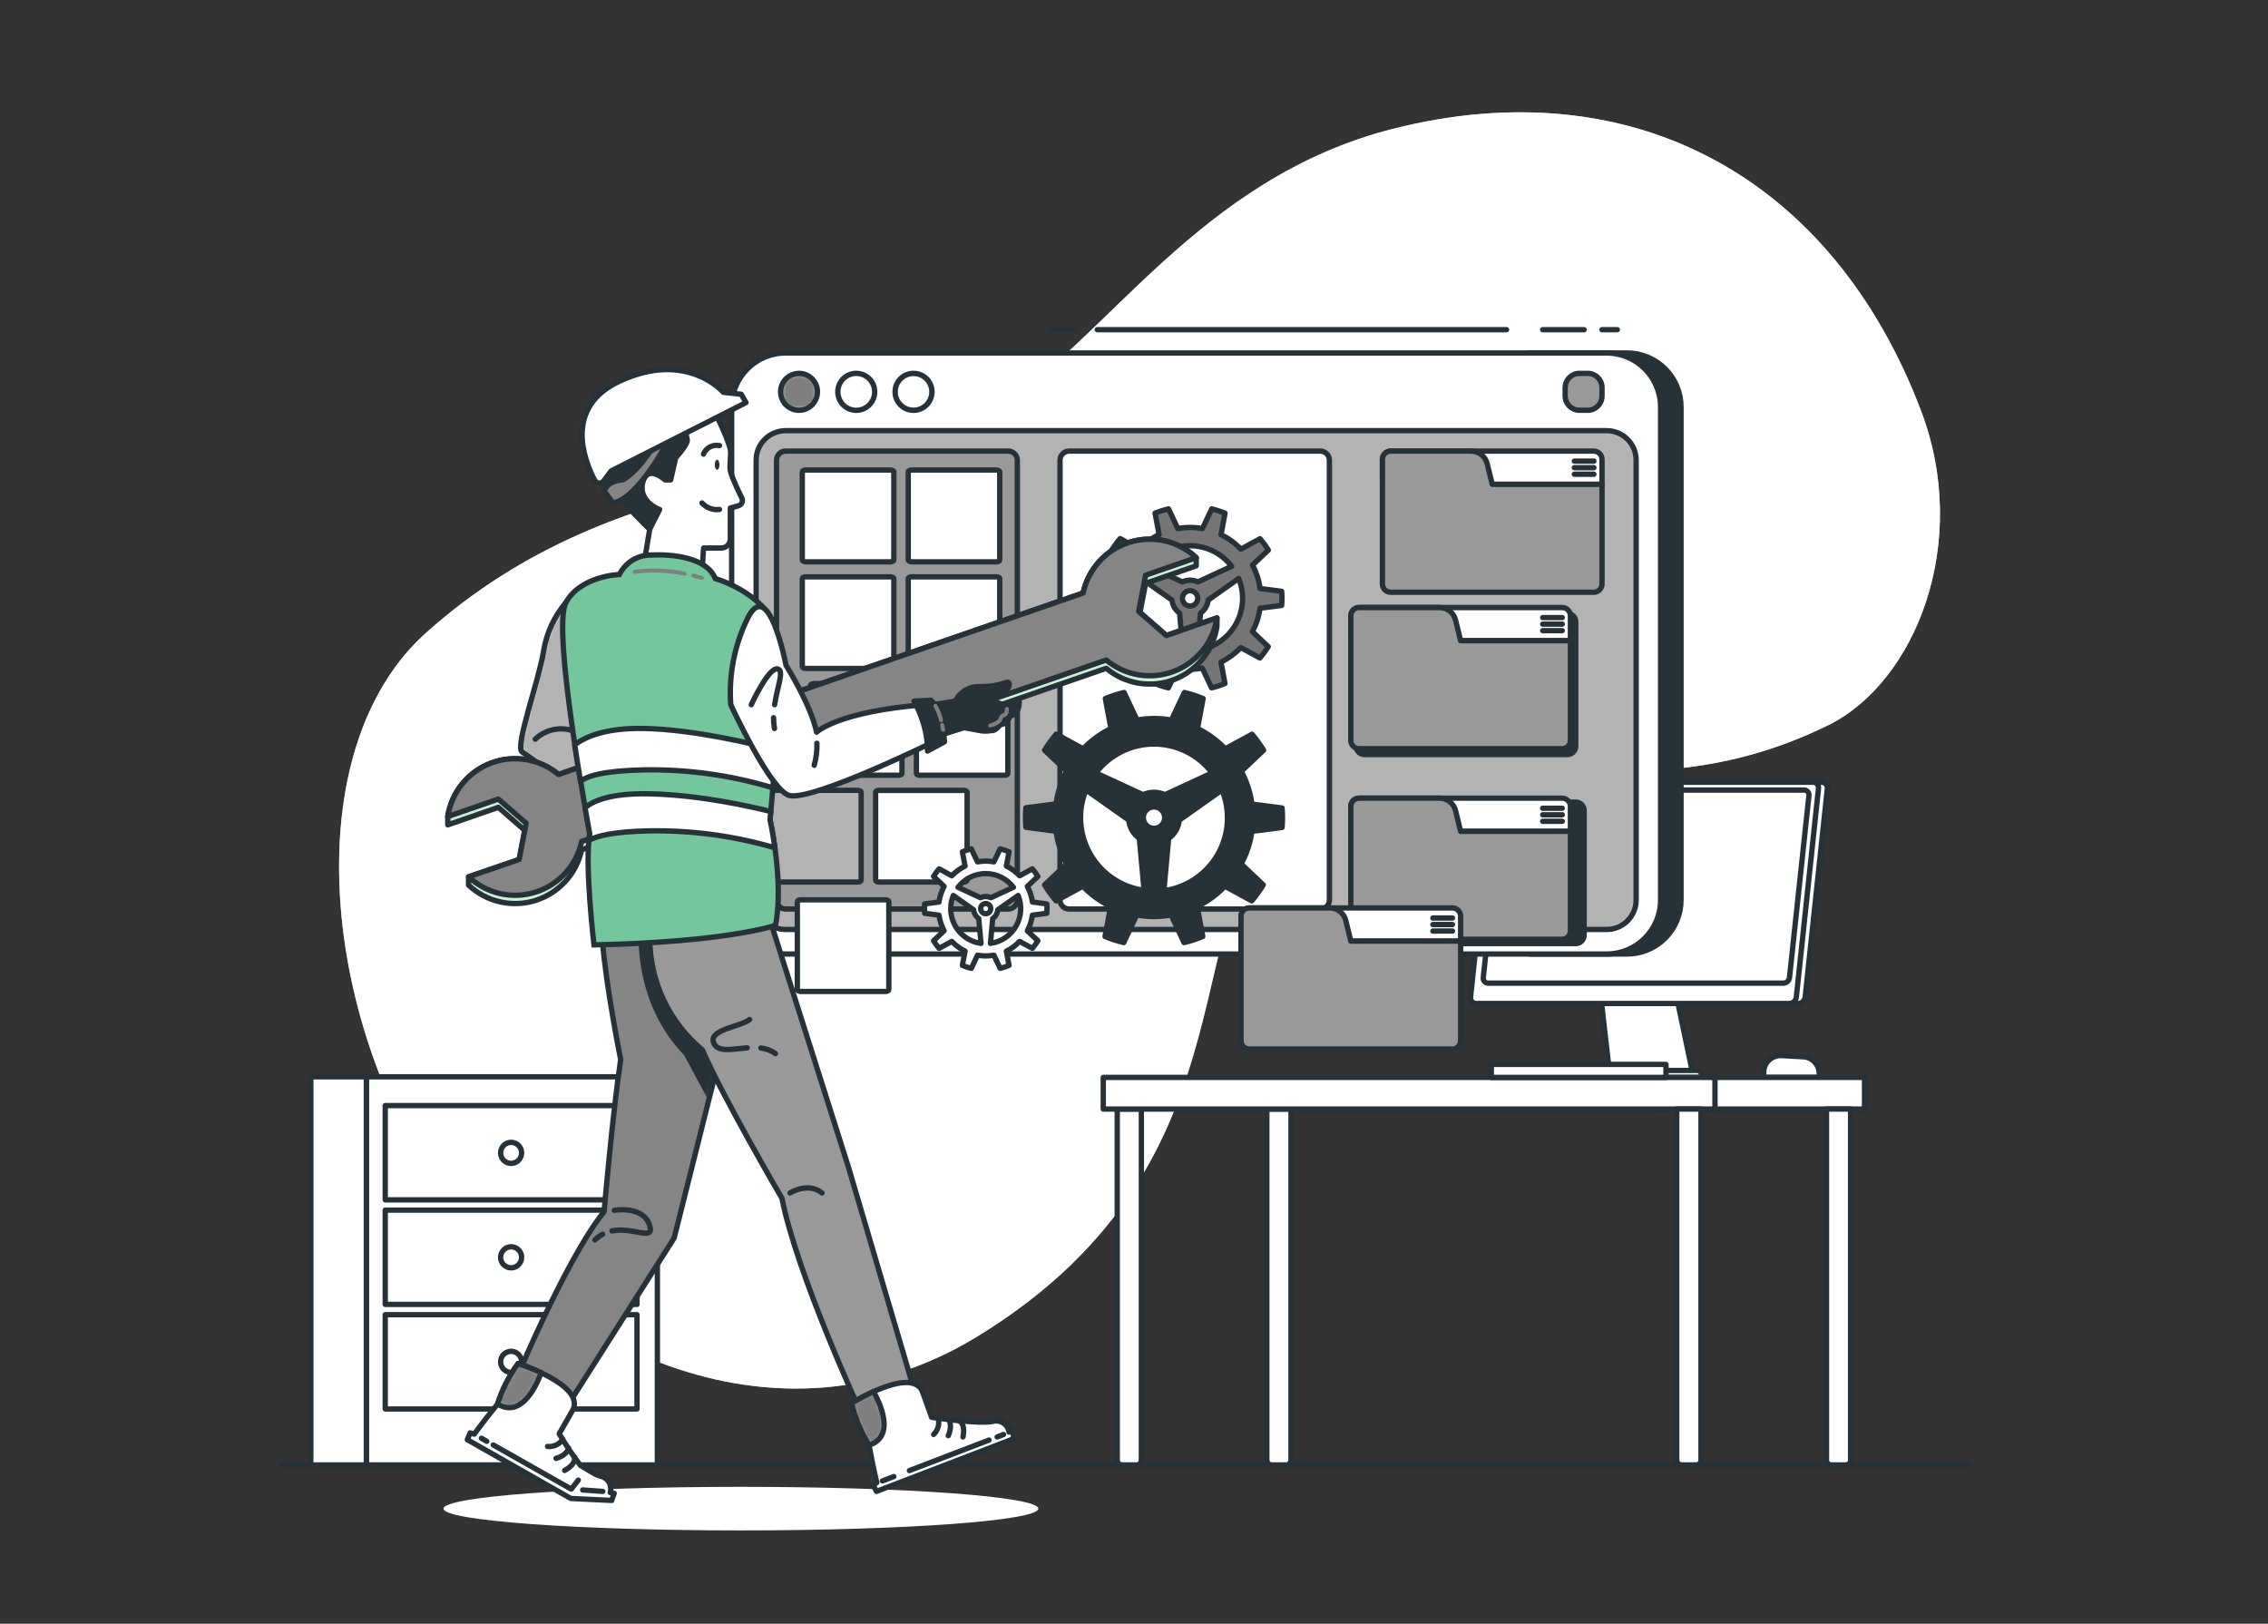 <svg width="535" height="383" viewBox="0 0 535 383" fill="none" xmlns="http://www.w3.org/2000/svg">
<rect x="0" y="0" width="535" height="383" fill="#333333" stroke="none"/>
<path d="M453.168 96.93C432.188 41.609 384.872 16.086 328.505 30.41C282.396 42.13 260.476 81.196 235.981 95.222C200.449 115.62 146.972 107.837 100.595 149.178C71.186 175.391 74.61 235.476 102.269 278.632C124.128 312.697 179.798 346.355 230.669 315.163C299.99 272.619 275.074 210.91 306.242 189.723C340.635 166.337 380.026 196.372 431.378 170.994C451.792 160.86 464.984 128.083 453.168 96.93Z" fill="white"/>
<path opacity="0.7" d="M453.168 96.93C432.188 41.609 384.872 16.086 328.505 30.41C282.396 42.13 260.476 81.196 235.981 95.222C200.449 115.62 146.972 107.837 100.595 149.178C71.186 175.391 74.61 235.476 102.269 278.632C124.128 312.697 179.798 346.355 230.669 315.163C299.99 272.619 275.074 210.91 306.242 189.723C340.635 166.337 380.026 196.372 431.378 170.994C451.792 160.86 464.984 128.083 453.168 96.93Z" fill="white"/>
<path d="M174.784 360.985C213.534 360.985 244.946 358.684 244.946 355.845C244.946 353.007 213.534 350.705 174.784 350.705C136.035 350.705 104.623 353.007 104.623 355.845C104.623 358.684 136.035 360.985 174.784 360.985Z" fill="white"/>
<path d="M66.592 345.543H464.541" stroke="#263238" stroke-width="1.259" stroke-linecap="round" stroke-linejoin="round"/>
<path d="M429.139 254.136H416.047V252.971C416.046 252.429 416.156 251.892 416.369 251.393C416.582 250.894 416.895 250.444 417.288 250.071C417.68 249.697 418.145 249.408 418.653 249.221C419.161 249.033 419.702 248.951 420.243 248.981L425.371 249.264C426.388 249.319 427.346 249.762 428.047 250.503C428.748 251.244 429.139 252.226 429.139 253.247V254.136Z" fill="white"/>
<mask id="mask0_34_165" style="mask-type:luminance" maskUnits="userSpaceOnUse" x="416" y="248" width="14" height="7">
<path d="M429.139 254.136H416.047V252.971C416.046 252.429 416.156 251.892 416.369 251.393C416.582 250.894 416.895 250.444 417.288 250.071C417.68 249.697 418.145 249.408 418.653 249.221C419.161 249.033 419.702 248.951 420.243 248.981L425.371 249.264C426.388 249.319 427.346 249.762 428.047 250.503C428.748 251.244 429.139 252.226 429.139 253.247V254.136Z" fill="white"/>
</mask>
<g mask="url(#mask0_34_165)">
<path opacity="0.8" d="M429.139 254.136H416.047V252.971C416.046 252.429 416.156 251.892 416.369 251.393C416.582 250.894 416.895 250.444 417.288 250.071C417.68 249.697 418.145 249.408 418.653 249.221C419.161 249.033 419.702 248.951 420.243 248.981L425.371 249.264C426.388 249.319 427.346 249.762 428.047 250.503C428.748 251.244 429.139 252.226 429.139 253.247V254.136Z" fill="white"/>
</g>
<path d="M429.139 254.136H416.047V252.971C416.046 252.429 416.156 251.892 416.369 251.393C416.582 250.894 416.895 250.444 417.288 250.071C417.68 249.697 418.145 249.408 418.653 249.221C419.161 249.033 419.702 248.951 420.243 248.981L425.371 249.264C426.388 249.319 427.346 249.762 428.047 250.503C428.748 251.244 429.139 252.226 429.139 253.247V254.136Z" stroke="#263238" stroke-width="1.259" stroke-linecap="round" stroke-linejoin="round"/>
<path d="M393.791 227.012C393.767 226.514 393.553 226.044 393.193 225.7C392.833 225.357 392.355 225.165 391.857 225.166H378.627C378.131 225.167 377.653 225.359 377.294 225.703C376.934 226.046 376.719 226.515 376.694 227.012L379.85 254.649H399.6L393.791 227.012Z" fill="white" stroke="#263238" stroke-width="1.259" stroke-linecap="round" stroke-linejoin="round"/>
<path d="M429.72 184.529H424.79L419.257 236.694H424.179C424.585 236.684 424.974 236.529 425.275 236.256C425.577 235.984 425.771 235.612 425.822 235.208L431.057 186.008C431.083 185.819 431.068 185.627 431.011 185.446C430.955 185.264 430.86 185.097 430.733 184.956C430.605 184.815 430.448 184.704 430.273 184.63C430.099 184.556 429.91 184.522 429.72 184.529Z" fill="white" stroke="#263238" stroke-width="1.259" stroke-linecap="round" stroke-linejoin="round"/>
<path d="M422.1 236.694H348.216C348.028 236.698 347.84 236.661 347.667 236.585C347.494 236.51 347.339 236.397 347.214 236.256C347.088 236.115 346.995 235.948 346.939 235.767C346.884 235.586 346.869 235.395 346.894 235.208L352.122 185.985C352.172 185.582 352.364 185.211 352.665 184.94C352.965 184.668 353.353 184.514 353.758 184.506H427.641C427.829 184.501 428.017 184.537 428.19 184.612C428.363 184.687 428.518 184.798 428.643 184.939C428.769 185.08 428.863 185.246 428.918 185.427C428.973 185.607 428.989 185.798 428.963 185.985L423.736 235.208C423.686 235.611 423.494 235.983 423.193 236.256C422.893 236.529 422.505 236.684 422.1 236.694Z" fill="white"/>
<mask id="mask1_34_165" style="mask-type:luminance" maskUnits="userSpaceOnUse" x="346" y="184" width="83" height="53">
<path d="M422.1 236.694H348.216C348.028 236.698 347.84 236.661 347.667 236.585C347.494 236.51 347.339 236.397 347.214 236.256C347.088 236.115 346.995 235.948 346.939 235.767C346.884 235.586 346.869 235.395 346.894 235.208L352.122 185.985C352.172 185.582 352.364 185.211 352.665 184.94C352.965 184.668 353.353 184.514 353.758 184.506H427.641C427.829 184.501 428.017 184.537 428.19 184.612C428.363 184.687 428.518 184.798 428.643 184.939C428.769 185.08 428.863 185.246 428.918 185.427C428.973 185.607 428.989 185.798 428.963 185.985L423.736 235.208C423.686 235.611 423.494 235.983 423.193 236.256C422.893 236.529 422.505 236.684 422.1 236.694Z" fill="white"/>
</mask>
<g mask="url(#mask1_34_165)">
<path opacity="0.4" d="M422.1 236.694H348.216C348.028 236.698 347.84 236.661 347.667 236.585C347.494 236.51 347.339 236.397 347.214 236.256C347.088 236.115 346.995 235.948 346.939 235.767C346.884 235.586 346.869 235.395 346.894 235.208L352.122 185.985C352.172 185.582 352.364 185.211 352.665 184.94C352.965 184.668 353.353 184.514 353.758 184.506H427.641C427.829 184.501 428.017 184.537 428.19 184.612C428.363 184.687 428.518 184.798 428.643 184.939C428.769 185.08 428.863 185.246 428.918 185.427C428.973 185.607 428.989 185.798 428.963 185.985L423.736 235.208C423.686 235.611 423.494 235.983 423.193 236.256C422.893 236.529 422.505 236.684 422.1 236.694Z" fill="white"/>
</g>
<path d="M422.1 236.694H348.216C348.028 236.698 347.84 236.661 347.667 236.585C347.494 236.51 347.339 236.397 347.214 236.256C347.088 236.115 346.995 235.948 346.939 235.767C346.884 235.586 346.869 235.395 346.894 235.208L352.122 185.985C352.172 185.582 352.364 185.211 352.665 184.94C352.965 184.668 353.353 184.514 353.758 184.506H427.641C427.829 184.501 428.017 184.537 428.19 184.612C428.363 184.687 428.518 184.798 428.643 184.939C428.769 185.08 428.863 185.246 428.918 185.427C428.973 185.607 428.989 185.798 428.963 185.985L423.736 235.208C423.686 235.611 423.494 235.983 423.193 236.256C422.893 236.529 422.505 236.684 422.1 236.694Z" stroke="#263238" stroke-width="1.259" stroke-linecap="round" stroke-linejoin="round"/>
<path d="M400.325 252.497H376.028C375.745 252.497 375.473 252.61 375.272 252.811C375.071 253.012 374.958 253.285 374.958 253.569C374.958 253.854 375.071 254.128 375.271 254.33C375.472 254.532 375.744 254.647 376.028 254.649H400.318C400.602 254.647 400.874 254.532 401.075 254.33C401.275 254.128 401.387 253.854 401.387 253.569C401.387 253.286 401.276 253.014 401.077 252.813C400.878 252.612 400.608 252.499 400.325 252.497Z" fill="white" stroke="#263238" stroke-width="1.259" stroke-linecap="round" stroke-linejoin="round"/>
<path d="M420.717 231.899H351.044C350.88 231.903 350.716 231.87 350.565 231.805C350.414 231.739 350.279 231.641 350.169 231.518C350.06 231.395 349.978 231.25 349.93 231.092C349.882 230.934 349.868 230.768 349.89 230.604L354.476 187.655C354.518 187.302 354.686 186.977 354.949 186.739C355.212 186.502 355.551 186.367 355.905 186.36H425.555C425.719 186.358 425.882 186.391 426.032 186.457C426.182 186.523 426.317 186.621 426.426 186.743C426.536 186.866 426.618 187.011 426.666 187.168C426.715 187.326 426.729 187.491 426.709 187.655L422.123 230.604C422.08 230.952 421.914 231.273 421.657 231.51C421.399 231.747 421.066 231.885 420.717 231.899Z" fill="white"/>
<mask id="mask2_34_165" style="mask-type:luminance" maskUnits="userSpaceOnUse" x="349" y="186" width="78" height="46">
<path d="M420.717 231.899H351.044C350.88 231.903 350.716 231.87 350.565 231.805C350.414 231.739 350.279 231.641 350.169 231.518C350.06 231.395 349.978 231.25 349.93 231.092C349.882 230.934 349.868 230.768 349.89 230.604L354.476 187.655C354.518 187.302 354.686 186.977 354.949 186.739C355.212 186.502 355.551 186.367 355.905 186.36H425.555C425.719 186.358 425.882 186.391 426.032 186.457C426.182 186.523 426.317 186.621 426.426 186.743C426.536 186.866 426.618 187.011 426.666 187.168C426.715 187.326 426.729 187.491 426.709 187.655L422.123 230.604C422.08 230.952 421.914 231.273 421.657 231.51C421.399 231.747 421.066 231.885 420.717 231.899Z" fill="white"/>
</mask>
<g mask="url(#mask2_34_165)">
<path opacity="0.8" d="M420.717 231.899H351.044C350.88 231.903 350.716 231.87 350.565 231.805C350.414 231.739 350.279 231.641 350.169 231.518C350.06 231.395 349.978 231.25 349.93 231.092C349.882 230.934 349.868 230.768 349.89 230.604L354.476 187.655C354.518 187.302 354.686 186.977 354.949 186.739C355.212 186.502 355.551 186.367 355.905 186.36H425.555C425.719 186.358 425.882 186.391 426.032 186.457C426.182 186.523 426.317 186.621 426.426 186.743C426.536 186.866 426.618 187.011 426.666 187.168C426.715 187.326 426.729 187.491 426.709 187.655L422.123 230.604C422.08 230.952 421.914 231.273 421.657 231.51C421.399 231.747 421.066 231.885 420.717 231.899Z" fill="white"/>
</g>
<path d="M420.717 231.899H351.044C350.88 231.903 350.716 231.87 350.565 231.805C350.414 231.739 350.279 231.641 350.169 231.518C350.06 231.395 349.978 231.25 349.93 231.092C349.882 230.934 349.868 230.768 349.89 230.604L354.476 187.655C354.518 187.302 354.686 186.977 354.949 186.739C355.212 186.502 355.551 186.367 355.905 186.36H425.555C425.719 186.358 425.882 186.391 426.032 186.457C426.182 186.523 426.317 186.621 426.426 186.743C426.536 186.866 426.618 187.011 426.666 187.168C426.715 187.326 426.729 187.491 426.709 187.655L422.123 230.604C422.08 230.952 421.914 231.273 421.657 231.51C421.399 231.747 421.066 231.885 420.717 231.899Z" stroke="#263238" stroke-width="1.259" stroke-linecap="round" stroke-linejoin="round"/>
<path d="M263.541 261.597H269.235V344.394C269.235 344.696 269.115 344.987 268.901 345.201C268.688 345.415 268.398 345.535 268.096 345.535H264.687C264.385 345.535 264.096 345.415 263.882 345.201C263.669 344.987 263.549 344.696 263.549 344.394V261.597H263.541Z" fill="white" stroke="#263238" stroke-width="1.259" stroke-linecap="round" stroke-linejoin="round"/>
<path d="M439.824 254.136H390.466V261.597H439.824V254.136Z" fill="white"/>
<mask id="mask3_34_165" style="mask-type:luminance" maskUnits="userSpaceOnUse" x="390" y="254" width="50" height="8">
<path d="M439.824 254.136H390.466V261.597H439.824V254.136Z" fill="white"/>
</mask>
<g mask="url(#mask3_34_165)">
<path opacity="0.4" d="M439.824 254.136H390.466V261.597H439.824V254.136Z" fill="white"/>
</g>
<path d="M439.824 254.136H390.466V261.597H439.824V254.136Z" stroke="#263238" stroke-width="1.259" stroke-linecap="round" stroke-linejoin="round"/>
<path d="M298.836 261.597H304.53V344.394C304.53 344.696 304.41 344.987 304.196 345.201C303.983 345.415 303.693 345.535 303.391 345.535H299.982C299.832 345.536 299.683 345.507 299.544 345.45C299.405 345.393 299.279 345.309 299.172 345.203C299.066 345.097 298.981 344.971 298.923 344.832C298.866 344.693 298.836 344.544 298.836 344.394V261.597Z" fill="white" stroke="#263238" stroke-width="1.259" stroke-linecap="round" stroke-linejoin="round"/>
<path d="M430.843 261.597H436.537V344.394C436.537 344.696 436.417 344.987 436.204 345.201C435.99 345.415 435.7 345.535 435.398 345.535H431.99C431.688 345.535 431.398 345.415 431.184 345.201C430.971 344.987 430.851 344.696 430.851 344.394V261.597H430.843Z" fill="white" stroke="#263238" stroke-width="1.259" stroke-linecap="round" stroke-linejoin="round"/>
<path d="M404.544 254.136H260.247V261.597H404.544V254.136Z" fill="white"/>
<mask id="mask4_34_165" style="mask-type:luminance" maskUnits="userSpaceOnUse" x="260" y="254" width="145" height="8">
<path d="M404.544 254.136H260.247V261.597H404.544V254.136Z" fill="white"/>
</mask>
<g mask="url(#mask4_34_165)">
<path opacity="0.7" d="M404.544 254.136H260.247V261.597H404.544V254.136Z" fill="white"/>
</g>
<path d="M404.544 254.136H260.247V261.597H404.544V254.136Z" stroke="#263238" stroke-width="1.259" stroke-linecap="round" stroke-linejoin="round"/>
<path d="M395.564 261.597H401.25V344.394C401.25 344.696 401.13 344.987 400.917 345.201C400.703 345.415 400.414 345.535 400.112 345.535H396.665C396.363 345.535 396.073 345.415 395.859 345.201C395.646 344.987 395.526 344.696 395.526 344.394V261.597H395.564Z" fill="white" stroke="#263238" stroke-width="1.259" stroke-linecap="round" stroke-linejoin="round"/>
<path d="M392.988 251.064H351.793V254.136H392.988V251.064Z" fill="white"/>
<mask id="mask5_34_165" style="mask-type:luminance" maskUnits="userSpaceOnUse" x="351" y="251" width="42" height="4">
<path d="M392.988 251.064H351.793V254.136H392.988V251.064Z" fill="white"/>
</mask>
<g mask="url(#mask5_34_165)">
<path opacity="0.4" d="M392.988 251.064H351.793V254.136H392.988V251.064Z" fill="white"/>
</g>
<path d="M392.988 251.064H351.793V254.136H392.988V251.064Z" stroke="#263238" stroke-width="1.259" stroke-linecap="round" stroke-linejoin="round"/>
<path d="M86.418 345.543H155.066V253.99H86.418L86.418 345.543Z" fill="white"/>
<mask id="mask6_34_165" style="mask-type:luminance" maskUnits="userSpaceOnUse" x="86" y="253" width="70" height="93">
<path d="M86.417 345.543H155.065V253.99H86.417L86.417 345.543Z" fill="white"/>
</mask>
<g mask="url(#mask6_34_165)">
<path opacity="0.7" d="M86.417 345.543H155.065V253.99H86.417L86.417 345.543Z" fill="white"/>
</g>
<path d="M86.418 345.543H155.066V253.99H86.418L86.418 345.543Z" stroke="#263238" stroke-width="1.259" stroke-linecap="round" stroke-linejoin="round"/>
<path d="M73.318 345.543H86.418L86.418 253.99H73.318L73.318 345.543Z" fill="white"/>
<mask id="mask7_34_165" style="mask-type:luminance" maskUnits="userSpaceOnUse" x="73" y="253" width="14" height="93">
<path d="M73.318 345.543H86.418L86.418 253.99H73.318L73.318 345.543Z" fill="white"/>
</mask>
<g mask="url(#mask7_34_165)">
<path opacity="0.3" d="M73.318 345.543H86.418L86.418 253.99H73.318L73.318 345.543Z" fill="white"/>
</g>
<path d="M73.318 345.543H86.418L86.418 253.99H73.318L73.318 345.543Z" stroke="#263238" stroke-width="1.259" stroke-linecap="round" stroke-linejoin="round"/>
<path d="M90.873 283.014H150.258V260.777H90.873V283.014Z" fill="white" stroke="#263238" stroke-width="1.259" stroke-linecap="round" stroke-linejoin="round"/>
<path d="M90.873 307.672H150.258V285.435H90.873V307.672Z" fill="white" stroke="#263238" stroke-width="1.259" stroke-linecap="round" stroke-linejoin="round"/>
<path d="M90.873 332.337H150.258V310.1H90.873V332.337Z" fill="white" stroke="#263238" stroke-width="1.259" stroke-linecap="round" stroke-linejoin="round"/>
<path d="M118.09 271.93C118.09 272.421 118.235 272.901 118.507 273.309C118.779 273.717 119.166 274.035 119.618 274.223C120.071 274.411 120.569 274.46 121.049 274.364C121.53 274.268 121.971 274.032 122.317 273.685C122.663 273.338 122.899 272.896 122.995 272.414C123.09 271.933 123.041 271.434 122.854 270.98C122.666 270.527 122.349 270.139 121.942 269.866C121.535 269.594 121.056 269.448 120.566 269.448C120.241 269.448 119.919 269.512 119.618 269.637C119.318 269.762 119.045 269.945 118.815 270.175C118.585 270.406 118.403 270.679 118.278 270.98C118.154 271.281 118.09 271.604 118.09 271.93Z" fill="white" stroke="#263238" stroke-width="1.259" stroke-linecap="round" stroke-linejoin="round"/>
<path d="M118.09 296.557C118.088 297.048 118.232 297.529 118.503 297.938C118.775 298.347 119.161 298.666 119.613 298.855C120.066 299.044 120.564 299.095 121.045 299C121.525 298.905 121.967 298.669 122.314 298.322C122.661 297.975 122.898 297.533 122.994 297.052C123.09 296.57 123.042 296.071 122.855 295.617C122.667 295.163 122.35 294.775 121.943 294.502C121.535 294.228 121.056 294.083 120.566 294.083C119.911 294.083 119.282 294.343 118.818 294.807C118.354 295.271 118.092 295.9 118.09 296.557Z" fill="white" stroke="#263238" stroke-width="1.259" stroke-linecap="round" stroke-linejoin="round"/>
<path d="M118.09 321.222C118.09 321.713 118.235 322.193 118.507 322.601C118.779 323.009 119.166 323.327 119.618 323.515C120.071 323.703 120.569 323.752 121.049 323.656C121.53 323.56 121.971 323.324 122.317 322.977C122.663 322.63 122.899 322.188 122.995 321.706C123.09 321.225 123.041 320.726 122.854 320.272C122.666 319.819 122.349 319.431 121.942 319.159C121.535 318.886 121.056 318.74 120.566 318.74C120.241 318.74 119.919 318.804 119.618 318.929C119.318 319.054 119.045 319.237 118.815 319.467C118.585 319.698 118.403 319.971 118.278 320.272C118.154 320.573 118.09 320.896 118.09 321.222Z" fill="white" stroke="#263238" stroke-width="1.259" stroke-linecap="round" stroke-linejoin="round"/>
<path d="M383.809 83.264H360.743V225.02H383.809C385.48 225.021 387.134 224.692 388.678 224.052C390.222 223.412 391.625 222.473 392.807 221.29C393.988 220.106 394.926 218.7 395.565 217.153C396.205 215.607 396.534 213.948 396.534 212.274V96.01C396.534 94.336 396.205 92.678 395.565 91.131C394.926 89.584 393.988 88.178 392.807 86.995C391.625 85.811 390.222 84.872 388.678 84.232C387.134 83.592 385.48 83.263 383.809 83.264Z" fill="#263238" stroke="#263238" stroke-width="1.259" stroke-linecap="round" stroke-linejoin="round"/>
<path d="M379.001 83.264H185.309C178.285 83.264 172.591 88.971 172.591 96.01V212.282C172.591 219.321 178.285 225.028 185.309 225.028H379.001C386.025 225.028 391.719 219.321 391.719 212.282V96.01C391.719 88.971 386.025 83.264 379.001 83.264Z" fill="white" stroke="#263238" stroke-width="1.259" stroke-linecap="round" stroke-linejoin="round"/>
<path d="M374.538 88.067H372.574C370.717 88.067 369.211 89.576 369.211 91.437V93.406C369.211 95.267 370.717 96.776 372.574 96.776H374.538C376.395 96.776 377.901 95.267 377.901 93.406V91.437C377.901 89.576 376.395 88.067 374.538 88.067Z" fill="#999999" stroke="#263238" stroke-width="1.259" stroke-linecap="round" stroke-linejoin="round"/>
<mask id="mask8_34_165" style="mask-type:luminance" maskUnits="userSpaceOnUse" x="184" y="88" width="9" height="9">
<path d="M192.829 92.426C192.829 93.288 192.574 94.131 192.095 94.848C191.617 95.565 190.938 96.123 190.143 96.453C189.347 96.783 188.473 96.869 187.629 96.7C186.785 96.531 186.01 96.115 185.402 95.505C184.794 94.894 184.381 94.117 184.214 93.271C184.047 92.425 184.134 91.549 184.465 90.752C184.795 89.956 185.353 89.276 186.07 88.798C186.786 88.32 187.627 88.066 188.488 88.067C189.059 88.067 189.624 88.18 190.151 88.399C190.678 88.618 191.157 88.939 191.56 89.344C191.963 89.749 192.283 90.229 192.501 90.758C192.718 91.287 192.83 91.854 192.829 92.426Z" fill="white"/>
</mask>
<g mask="url(#mask8_34_165)">
<path opacity="0.5" d="M192.829 92.426C192.829 93.288 192.574 94.131 192.095 94.848C191.617 95.565 190.938 96.123 190.143 96.453C189.347 96.783 188.473 96.869 187.629 96.7C186.785 96.531 186.01 96.115 185.402 95.505C184.794 94.894 184.381 94.117 184.214 93.271C184.047 92.425 184.134 91.549 184.465 90.752C184.795 89.956 185.353 89.276 186.07 88.798C186.786 88.32 187.627 88.066 188.488 88.067C189.059 88.067 189.624 88.18 190.151 88.399C190.678 88.618 191.157 88.939 191.56 89.344C191.963 89.749 192.283 90.229 192.501 90.758C192.718 91.287 192.83 91.854 192.829 92.426Z" fill="black"/>
</g>
<path d="M192.829 92.426C192.829 93.288 192.574 94.131 192.095 94.848C191.617 95.565 190.938 96.123 190.143 96.453C189.347 96.783 188.473 96.869 187.629 96.7C186.785 96.531 186.01 96.115 185.402 95.505C184.794 94.894 184.381 94.117 184.214 93.271C184.047 92.425 184.134 91.549 184.465 90.752C184.795 89.956 185.353 89.276 186.07 88.798C186.786 88.32 187.627 88.066 188.488 88.067C189.059 88.067 189.624 88.18 190.151 88.399C190.678 88.618 191.157 88.939 191.56 89.344C191.963 89.749 192.283 90.229 192.501 90.758C192.718 91.287 192.83 91.854 192.829 92.426Z" stroke="#263238" stroke-width="1.259" stroke-linecap="round" stroke-linejoin="round"/>
<mask id="mask9_34_165" style="mask-type:luminance" maskUnits="userSpaceOnUse" x="211" y="88" width="9" height="9">
<path d="M215.49 96.784C217.892 96.784 219.839 94.833 219.839 92.426C219.839 90.018 217.892 88.067 215.49 88.067C213.089 88.067 211.142 90.018 211.142 92.426C211.142 94.833 213.089 96.784 215.49 96.784Z" fill="white"/>
</mask>
<g mask="url(#mask9_34_165)">
<path opacity="0.5" d="M215.49 96.784C217.892 96.784 219.839 94.833 219.839 92.426C219.839 90.018 217.892 88.067 215.49 88.067C213.089 88.067 211.142 90.018 211.142 92.426C211.142 94.833 213.089 96.784 215.49 96.784Z" fill="white" stroke="#263238" stroke-width="1.259" stroke-linecap="round" stroke-linejoin="round"/>
</g>
<path d="M215.49 96.784C217.892 96.784 219.839 94.833 219.839 92.426C219.839 90.018 217.892 88.067 215.49 88.067C213.089 88.067 211.142 90.018 211.142 92.426C211.142 94.833 213.089 96.784 215.49 96.784Z" stroke="#263238" stroke-width="1.259" stroke-linecap="round" stroke-linejoin="round"/>
<path d="M201.985 96.784C204.387 96.784 206.334 94.833 206.334 92.426C206.334 90.018 204.387 88.067 201.985 88.067C199.583 88.067 197.636 90.018 197.636 92.426C197.636 94.833 199.583 96.784 201.985 96.784Z" stroke="#263238" stroke-width="1.259" stroke-linecap="round" stroke-linejoin="round"/>
<path d="M379.001 101.587H185.316C181.479 101.587 178.369 104.704 178.369 108.55V212.274C178.369 216.119 181.479 219.237 185.316 219.237H379.001C382.838 219.237 385.949 216.119 385.949 212.274V108.55C385.949 104.704 382.838 101.587 379.001 101.587Z" fill="white"/>
<mask id="mask10_34_165" style="mask-type:luminance" maskUnits="userSpaceOnUse" x="178" y="101" width="208" height="119">
<path d="M379.001 101.587H185.316C181.479 101.587 178.369 104.704 178.369 108.55V212.274C178.369 216.119 181.479 219.237 185.316 219.237H379.001C382.838 219.237 385.949 216.119 385.949 212.274V108.55C385.949 104.704 382.838 101.587 379.001 101.587Z" fill="white"/>
</mask>
<g mask="url(#mask10_34_165)">
<path opacity="0.3" d="M379.001 101.587H185.316C181.479 101.587 178.369 104.704 178.369 108.55V212.274C178.369 216.119 181.479 219.237 185.316 219.237H379.001C382.838 219.237 385.949 216.119 385.949 212.274V108.55C385.949 104.704 382.838 101.587 379.001 101.587Z" fill="black"/>
</g>
<path d="M379.001 101.587H185.316C181.479 101.587 178.369 104.704 178.369 108.55V212.274C178.369 216.119 181.479 219.237 185.316 219.237H379.001C382.838 219.237 385.949 216.119 385.949 212.274V108.55C385.949 104.704 382.838 101.587 379.001 101.587Z" stroke="#263238" stroke-width="1.259" stroke-linecap="round" stroke-linejoin="round"/>
<path d="M237.846 106.405H185.309C184.131 106.405 183.176 107.362 183.176 108.542V212.274C183.176 213.454 184.131 214.411 185.309 214.411H237.846C239.023 214.411 239.978 213.454 239.978 212.274V108.542C239.978 107.362 239.023 106.405 237.846 106.405Z" fill="#999999" stroke="#263238" stroke-width="1.259" stroke-linecap="round" stroke-linejoin="round"/>
<path d="M311.462 106.405H252.184C251.006 106.405 250.051 107.362 250.051 108.542V212.274C250.051 213.454 251.006 214.411 252.184 214.411H311.462C312.639 214.411 313.594 213.454 313.594 212.274V108.542C313.594 107.362 312.639 106.405 311.462 106.405Z" fill="white"/>
<mask id="mask11_34_165" style="mask-type:luminance" maskUnits="userSpaceOnUse" x="250" y="106" width="64" height="109">
<path d="M311.462 106.405H252.184C251.006 106.405 250.051 107.362 250.051 108.542V212.274C250.051 213.454 251.006 214.411 252.184 214.411H311.462C312.639 214.411 313.594 213.454 313.594 212.274V108.542C313.594 107.362 312.639 106.405 311.462 106.405Z" fill="white"/>
</mask>
<g mask="url(#mask11_34_165)">
<path opacity="0.8" d="M311.462 106.405H252.184C251.006 106.405 250.051 107.362 250.051 108.542V212.274C250.051 213.454 251.006 214.411 252.184 214.411H311.462C312.639 214.411 313.594 213.454 313.594 212.274V108.542C313.594 107.362 312.639 106.405 311.462 106.405Z" fill="white"/>
</g>
<path d="M311.462 106.405H252.184C251.006 106.405 250.051 107.362 250.051 108.542V212.274C250.051 213.454 251.006 214.411 252.184 214.411H311.462C312.639 214.411 313.594 213.454 313.594 212.274V108.542C313.594 107.362 312.639 106.405 311.462 106.405Z" stroke="#263238" stroke-width="1.259" stroke-linecap="round" stroke-linejoin="round"/>
<path d="M375.96 106.405H328.047C327.531 106.407 327.037 106.614 326.674 106.98C326.31 107.346 326.105 107.842 326.105 108.358V114.241H377.901V108.358C377.901 107.842 377.697 107.346 377.333 106.98C376.969 106.614 376.475 106.407 375.96 106.405Z" fill="white" stroke="#263238" stroke-width="1.259" stroke-linecap="round" stroke-linejoin="round"/>
<path d="M371.366 108.772H375.983" stroke="#263238" stroke-width="1.259" stroke-linecap="round" stroke-linejoin="round"/>
<path d="M371.366 110.319H375.983" stroke="#263238" stroke-width="1.259" stroke-linecap="round" stroke-linejoin="round"/>
<path d="M375.983 111.859H371.366" stroke="#263238" stroke-width="1.259" stroke-linecap="round" stroke-linejoin="round"/>
<path d="M352.007 114.241L350.807 109.362C350.599 108.518 350.115 107.768 349.432 107.232C348.749 106.697 347.907 106.405 347.039 106.405H328.047C327.531 106.407 327.037 106.614 326.674 106.98C326.31 107.346 326.105 107.842 326.105 108.358V137.75C326.105 138.266 326.31 138.761 326.674 139.126C327.038 139.49 327.532 139.695 328.047 139.695H375.96C376.475 139.695 376.968 139.49 377.333 139.126C377.697 138.761 377.901 138.266 377.901 137.75V114.241H352.007Z" fill="#999999" stroke="#263238" stroke-width="1.259" stroke-linecap="round" stroke-linejoin="round"/>
<path d="M182.366 208.046H202.329C202.78 208.046 203.139 207.854 203.139 207.617V186.858C203.139 186.621 202.78 186.429 202.329 186.429H182.366C181.923 186.429 181.556 186.621 181.556 186.858V207.586C181.556 207.854 181.9 208.046 182.366 208.046Z" fill="white"/>
<mask id="mask12_34_165" style="mask-type:luminance" maskUnits="userSpaceOnUse" x="181" y="186" width="23" height="23">
<path d="M182.366 208.046H202.329C202.78 208.046 203.139 207.854 203.139 207.617V186.858C203.139 186.621 202.78 186.429 202.329 186.429H182.366C181.923 186.429 181.556 186.621 181.556 186.858V207.586C181.556 207.854 181.9 208.046 182.366 208.046Z" fill="white"/>
</mask>
<g mask="url(#mask12_34_165)">
<path opacity="0.3" d="M182.366 208.046H202.329C202.78 208.046 203.139 207.854 203.139 207.617V186.858C203.139 186.621 202.78 186.429 202.329 186.429H182.366C181.923 186.429 181.556 186.621 181.556 186.858V207.586C181.556 207.854 181.9 208.046 182.366 208.046Z" fill="black"/>
</g>
<path d="M182.366 208.046H202.329C202.78 208.046 203.139 207.854 203.139 207.617V186.858C203.139 186.621 202.78 186.429 202.329 186.429H182.366C181.923 186.429 181.556 186.621 181.556 186.858V207.586C181.556 207.854 181.9 208.046 182.366 208.046Z" stroke="#263238" stroke-width="1.259" stroke-linecap="round" stroke-linejoin="round"/>
<path d="M207.358 208.046H227.321C227.764 208.046 228.131 207.854 228.131 207.617V186.858C228.131 186.621 227.764 186.429 227.321 186.429H207.358C206.907 186.429 206.548 186.621 206.548 186.858V207.586C206.548 207.854 206.907 208.046 207.358 208.046Z" fill="white" stroke="#263238" stroke-width="1.259" stroke-linecap="round" stroke-linejoin="round"/>
<path d="M191.988 182.86H211.952C212.402 182.86 212.762 182.668 212.762 182.431V161.672C212.762 161.435 212.402 161.243 211.952 161.243H191.988C191.545 161.243 191.178 161.435 191.178 161.672V182.431C191.178 182.668 191.545 182.86 191.988 182.86Z" fill="white" stroke="#263238" stroke-width="1.259" stroke-linecap="round" stroke-linejoin="round"/>
<path d="M216.981 182.86H236.928C237.372 182.86 237.739 182.668 237.739 182.431V161.672C237.739 161.435 237.372 161.243 236.928 161.243H216.981C216.53 161.243 216.17 161.435 216.17 161.672V182.431C216.17 182.668 216.53 182.86 216.981 182.86Z" fill="white" stroke="#263238" stroke-width="1.259" stroke-linecap="round" stroke-linejoin="round"/>
<path d="M190.063 157.673H210.026C210.477 157.673 210.844 157.482 210.844 157.244V136.486C210.844 136.248 210.477 136.057 210.026 136.057H190.063C189.619 136.057 189.252 136.248 189.252 136.486V157.244C189.252 157.482 189.619 157.673 190.063 157.673Z" fill="white"/>
<mask id="mask13_34_165" style="mask-type:luminance" maskUnits="userSpaceOnUse" x="189" y="136" width="22" height="22">
<path d="M190.063 157.673H210.026C210.477 157.673 210.844 157.482 210.844 157.244V136.486C210.844 136.248 210.477 136.057 210.026 136.057H190.063C189.619 136.057 189.252 136.248 189.252 136.486V157.244C189.252 157.482 189.619 157.673 190.063 157.673Z" fill="white"/>
</mask>
<g mask="url(#mask13_34_165)">
<path opacity="0.5" d="M190.063 157.673H210.026C210.477 157.673 210.844 157.482 210.844 157.244V136.486C210.844 136.248 210.477 136.057 210.026 136.057H190.063C189.619 136.057 189.252 136.248 189.252 136.486V157.244C189.252 157.482 189.619 157.673 190.063 157.673Z" fill="white"/>
</g>
<path d="M190.063 157.673H210.026C210.477 157.673 210.844 157.482 210.844 157.244V136.486C210.844 136.248 210.477 136.057 210.026 136.057H190.063C189.619 136.057 189.252 136.248 189.252 136.486V157.244C189.252 157.482 189.619 157.673 190.063 157.673Z" stroke="#263238" stroke-width="1.259" stroke-linecap="round" stroke-linejoin="round"/>
<path d="M215.055 157.673H235.018C235.469 157.673 235.828 157.482 235.828 157.244V136.486C235.828 136.248 235.469 136.057 235.018 136.057H215.055C214.604 136.057 214.245 136.248 214.245 136.486V157.244C214.245 157.482 214.604 157.673 215.055 157.673Z" fill="white" stroke="#263238" stroke-width="1.259" stroke-linecap="round" stroke-linejoin="round"/>
<path d="M190.063 132.518H210.026C210.477 132.518 210.844 132.327 210.844 132.089V111.3C210.844 111.062 210.477 110.871 210.026 110.871H190.063C189.619 110.871 189.252 111.062 189.252 111.3V132.058C189.252 132.296 189.619 132.518 190.063 132.518Z" fill="white" stroke="#263238" stroke-width="1.259" stroke-linecap="round" stroke-linejoin="round"/>
<path d="M215.055 132.518H235.018C235.469 132.518 235.828 132.327 235.828 132.089V111.3C235.828 111.062 235.469 110.871 235.018 110.871H215.055C214.604 110.871 214.245 111.062 214.245 111.3V132.058C214.245 132.296 214.604 132.518 215.055 132.518Z" fill="white"/>
<mask id="mask14_34_165" style="mask-type:luminance" maskUnits="userSpaceOnUse" x="214" y="110" width="22" height="23">
<path d="M215.055 132.518H235.018C235.469 132.518 235.828 132.327 235.828 132.089V111.3C235.828 111.062 235.469 110.871 235.018 110.871H215.055C214.604 110.871 214.245 111.062 214.245 111.3V132.058C214.245 132.296 214.604 132.518 215.055 132.518Z" fill="white"/>
</mask>
<g mask="url(#mask14_34_165)">
<path opacity="0.7" d="M215.055 132.518H235.018C235.469 132.518 235.828 132.327 235.828 132.089V111.3C235.828 111.062 235.469 110.871 235.018 110.871H215.055C214.604 110.871 214.245 111.062 214.245 111.3V132.058C214.245 132.296 214.604 132.518 215.055 132.518Z" fill="white"/>
</g>
<path d="M215.055 132.518H235.018C235.469 132.518 235.828 132.327 235.828 132.089V111.3C235.828 111.062 235.469 110.871 235.018 110.871H215.055C214.604 110.871 214.245 111.062 214.245 111.3V132.058C214.245 132.296 214.604 132.518 215.055 132.518Z" stroke="#263238" stroke-width="1.259" stroke-linecap="round" stroke-linejoin="round"/>
<path d="M371.725 189.202H323.82C323.304 189.206 322.811 189.413 322.446 189.779C322.082 190.144 321.875 190.638 321.871 191.155V220.608C321.871 220.865 321.921 221.118 322.019 221.355C322.117 221.592 322.261 221.808 322.442 221.989C322.623 222.171 322.838 222.314 323.074 222.413C323.311 222.511 323.564 222.561 323.82 222.561H371.725C372.242 222.559 372.736 222.353 373.101 221.987C373.466 221.621 373.672 221.125 373.674 220.608V191.178C373.676 190.92 373.628 190.664 373.531 190.425C373.434 190.186 373.29 189.968 373.109 189.784C372.928 189.601 372.713 189.455 372.475 189.355C372.238 189.255 371.983 189.203 371.725 189.202Z" fill="#263238" stroke="#263238" stroke-width="1.259" stroke-linecap="round" stroke-linejoin="round"/>
<path d="M368.5 188.267H320.595C320.079 188.267 319.585 188.472 319.22 188.837C318.854 189.202 318.648 189.696 318.646 190.213V196.096H370.449V190.213C370.447 189.696 370.241 189.202 369.876 188.837C369.51 188.472 369.016 188.267 368.5 188.267Z" fill="white" stroke="#263238" stroke-width="1.259" stroke-linecap="round" stroke-linejoin="round"/>
<path d="M363.907 190.642H368.523" stroke="#263238" stroke-width="1.259" stroke-linecap="round" stroke-linejoin="round"/>
<path d="M363.907 192.182H368.523" stroke="#263238" stroke-width="1.259" stroke-linecap="round" stroke-linejoin="round"/>
<path d="M368.523 193.721H363.907" stroke="#263238" stroke-width="1.259" stroke-linecap="round" stroke-linejoin="round"/>
<path d="M344.548 196.096L343.355 191.224C343.147 190.38 342.663 189.631 341.98 189.095C341.297 188.559 340.455 188.268 339.587 188.267H320.595C320.079 188.267 319.585 188.472 319.22 188.837C318.854 189.202 318.648 189.696 318.646 190.213V219.605C318.648 220.122 318.854 220.618 319.219 220.984C319.584 221.349 320.079 221.556 320.595 221.558H368.5C369.017 221.558 369.513 221.352 369.878 220.986C370.244 220.619 370.449 220.123 370.449 219.605V196.096H344.548Z" fill="#999999" stroke="#263238" stroke-width="1.259" stroke-linecap="round" stroke-linejoin="round"/>
<path d="M369.792 144.713H321.879C321.558 144.704 321.24 144.776 320.954 144.92C320.667 145.064 320.42 145.277 320.235 145.54C320.021 145.865 319.907 146.246 319.907 146.635V176.019C319.907 176.536 320.111 177.032 320.475 177.398C320.839 177.764 321.332 177.97 321.848 177.972H369.761C370.277 177.97 370.77 177.764 371.134 177.398C371.498 177.032 371.702 176.536 371.702 176.019V146.666C371.702 146.155 371.502 145.663 371.145 145.298C370.788 144.933 370.302 144.723 369.792 144.713Z" fill="#263238" stroke="#263238" stroke-width="1.259" stroke-linecap="round" stroke-linejoin="round"/>
<path d="M368.5 143.303H320.595C320.079 143.303 319.585 143.508 319.22 143.873C318.854 144.237 318.648 144.732 318.646 145.249V151.132H370.449V145.249C370.447 144.732 370.241 144.237 369.876 143.873C369.51 143.508 369.016 143.303 368.5 143.303Z" fill="white" stroke="#263238" stroke-width="1.259" stroke-linecap="round" stroke-linejoin="round"/>
<path d="M363.907 145.678H368.523" stroke="#263238" stroke-width="1.259" stroke-linecap="round" stroke-linejoin="round"/>
<path d="M363.907 147.218H368.523" stroke="#263238" stroke-width="1.259" stroke-linecap="round" stroke-linejoin="round"/>
<path d="M368.523 148.757H363.907" stroke="#263238" stroke-width="1.259" stroke-linecap="round" stroke-linejoin="round"/>
<path d="M344.548 151.132L343.355 146.26C343.147 145.416 342.663 144.667 341.98 144.131C341.297 143.595 340.455 143.304 339.587 143.303H320.595C320.079 143.303 319.585 143.508 319.22 143.873C318.854 144.237 318.648 144.732 318.646 145.249V174.648C318.646 175.166 318.851 175.663 319.217 176.029C319.582 176.396 320.078 176.601 320.595 176.601H368.5C369.017 176.601 369.513 176.396 369.878 176.029C370.244 175.663 370.449 175.166 370.449 174.648V151.132H344.548Z" fill="#999999" stroke="#263238" stroke-width="1.259" stroke-linecap="round" stroke-linejoin="round"/>
<path d="M188.893 233.86H208.856C209.307 233.86 209.666 233.668 209.666 233.431V212.672C209.666 212.435 209.307 212.243 208.856 212.243H188.893C188.45 212.243 188.083 212.435 188.083 212.672V233.431C188.083 233.668 188.45 233.86 188.893 233.86Z" fill="white" stroke="#263238" stroke-width="1.259" stroke-linecap="round" stroke-linejoin="round"/>
<path d="M342.606 214.158H294.693C294.176 214.158 293.68 214.364 293.315 214.73C292.949 215.097 292.744 215.594 292.744 216.112V221.987H344.547V216.112C344.547 215.595 344.343 215.099 343.979 214.733C343.615 214.367 343.122 214.16 342.606 214.158Z" fill="white" stroke="#263238" stroke-width="1.259" stroke-linecap="round" stroke-linejoin="round"/>
<path d="M338.005 216.533H342.622" stroke="#263238" stroke-width="1.259" stroke-linecap="round" stroke-linejoin="round"/>
<path d="M338.005 218.073H342.622" stroke="#263238" stroke-width="1.259" stroke-linecap="round" stroke-linejoin="round"/>
<path d="M342.622 219.612H338.005" stroke="#263238" stroke-width="1.259" stroke-linecap="round" stroke-linejoin="round"/>
<path d="M318.646 221.987L317.453 217.115C317.245 216.271 316.761 215.522 316.078 214.986C315.395 214.45 314.553 214.158 313.686 214.158H294.693C294.176 214.158 293.68 214.364 293.315 214.73C292.949 215.097 292.744 215.594 292.744 216.112V245.495C292.744 246.013 292.949 246.51 293.315 246.877C293.68 247.243 294.176 247.449 294.693 247.449H342.606C343.122 247.447 343.615 247.24 343.979 246.874C344.343 246.508 344.547 246.012 344.547 245.495V221.987H318.646Z" fill="#999999" stroke="#263238" stroke-width="1.259" stroke-linecap="round" stroke-linejoin="round"/>
<path d="M377.901 77.772H381.508" stroke="#263238" stroke-width="1.259" stroke-linecap="round" stroke-linejoin="round"/>
<path d="M363.907 77.772H373.674" stroke="#263238" stroke-width="1.259" stroke-linecap="round" stroke-linejoin="round"/>
<path d="M258.833 77.772H355.378" stroke="#263238" stroke-width="1.259" stroke-linecap="round" stroke-linejoin="round"/>
<path d="M247.926 77.772H253.697" stroke="#263238" stroke-width="1.259" stroke-linecap="round" stroke-linejoin="round"/>
<path d="M302.428 195.177C302.489 194.411 302.527 193.645 302.527 192.879C302.527 192.113 302.489 191.347 302.428 190.581L295.32 189.662C294.946 186.956 294.1 184.337 292.821 181.925L298.072 176.946C297.255 175.625 296.341 174.368 295.336 173.185L289.038 176.624C287.146 174.659 284.927 173.039 282.48 171.837L283.802 164.774C282.369 164.182 280.892 163.703 279.385 163.342L276.328 169.838C273.646 169.357 270.9 169.357 268.219 169.838L265.162 163.342C263.654 163.703 262.177 164.182 260.744 164.774L262.066 171.837C259.62 173.039 257.401 174.659 255.509 176.624L249.157 173.17C248.144 174.355 247.224 175.617 246.406 176.946L251.618 181.879C250.333 184.289 249.485 186.909 249.112 189.616L242.004 190.535C241.943 191.301 241.904 192.067 241.904 192.833C241.904 193.599 241.943 194.365 242.004 195.131L249.112 196.058C249.486 198.762 250.335 201.379 251.618 203.787L246.406 208.727C247.217 210.05 248.129 211.307 249.134 212.488L255.432 209.041C257.322 211.009 259.542 212.629 261.99 213.829L260.668 220.891C262.1 221.486 263.577 221.967 265.085 222.332L268.142 215.828C270.824 216.308 273.569 216.308 276.251 215.828L279.308 222.332C280.816 221.967 282.293 221.486 283.726 220.891L282.404 213.829C284.852 212.629 287.071 211.009 288.961 209.041L295.259 212.488C296.264 211.306 297.179 210.048 297.995 208.727L292.783 203.787C294.07 201.391 294.929 198.788 295.32 196.096L302.428 195.177ZM272.216 175.491C274.87 175.495 277.488 176.113 279.866 177.295C282.244 178.477 284.318 180.193 285.927 182.308L274.784 187.463C273.982 187.08 273.104 186.881 272.216 186.881C271.327 186.881 270.45 187.08 269.648 187.463L258.505 182.308C260.115 180.193 262.189 178.479 264.567 177.296C266.944 176.114 269.562 175.496 272.216 175.491ZM254.897 192.848C254.897 190.608 255.33 188.389 256.173 186.314L266.254 193.438C266.339 194.295 266.606 195.124 267.039 195.868C267.472 196.612 268.059 197.254 268.761 197.751L269.877 210.007C265.733 209.444 261.932 207.396 259.178 204.241C256.424 201.087 254.904 197.04 254.897 192.848ZM274.555 210.03L275.67 197.774C276.374 197.279 276.963 196.637 277.395 195.893C277.828 195.148 278.095 194.319 278.177 193.461L288.258 186.337C289.259 188.789 289.686 191.437 289.507 194.08C289.328 196.723 288.546 199.289 287.223 201.582C285.9 203.875 284.07 205.833 281.874 207.307C279.678 208.781 277.174 209.73 274.555 210.083V210.03Z" fill="#263238" stroke="#263238" stroke-width="1.259" stroke-linecap="round" stroke-linejoin="round"/>
<path d="M274.738 192.848C274.74 193.348 274.593 193.838 274.317 194.255C274.041 194.671 273.647 194.996 273.186 195.189C272.726 195.381 272.218 195.433 271.729 195.336C271.239 195.239 270.789 194.999 270.435 194.646C270.082 194.293 269.841 193.842 269.743 193.352C269.645 192.861 269.694 192.353 269.885 191.89C270.076 191.428 270.399 191.033 270.814 190.755C271.229 190.476 271.717 190.328 272.216 190.328C272.884 190.328 273.524 190.593 273.997 191.066C274.469 191.538 274.736 192.179 274.738 192.848Z" fill="white" stroke="#263238" stroke-width="1.259" stroke-linecap="round" stroke-linejoin="round"/>
<path d="M302.329 142.805C302.374 142.254 302.397 141.702 302.397 141.135C302.397 140.569 302.397 140.025 302.329 139.473L297.246 138.815C296.98 136.88 296.374 135.008 295.458 133.284L299.187 129.753C298.604 128.808 297.95 127.909 297.231 127.064L292.721 129.531C291.37 128.122 289.781 126.963 288.029 126.107L288.976 121.051C287.959 120.633 286.911 120.293 285.843 120.032L283.642 124.674C281.724 124.327 279.759 124.327 277.841 124.674L275.647 120.032C274.564 120.282 273.501 120.615 272.468 121.028L273.416 126.084C271.665 126.94 270.079 128.099 268.731 129.508L264.229 127.041C263.507 127.884 262.853 128.783 262.272 129.73L265.971 133.284C265.058 135.009 264.453 136.881 264.183 138.815L259.101 139.473C259.062 140.025 259.032 140.576 259.032 141.135C259.032 141.695 259.032 142.254 259.101 142.805L264.183 143.464C264.453 145.398 265.058 147.27 265.971 148.995L262.249 152.526C262.832 153.468 263.486 154.365 264.206 155.207L268.708 152.748C270.06 154.152 271.645 155.31 273.393 156.172L272.445 161.22C273.471 161.646 274.529 161.989 275.609 162.246L277.803 157.604C279.722 157.941 281.684 157.941 283.604 157.604L285.805 162.246C286.882 161.988 287.937 161.645 288.961 161.22L288.013 156.172C289.763 155.31 291.351 154.152 292.706 152.748L297.208 155.207C297.925 154.363 298.579 153.467 299.164 152.526L295.435 148.995C296.351 147.271 296.957 145.399 297.223 143.464L302.329 142.805ZM280.73 128.726C282.625 128.727 284.494 129.165 286.193 130.006C287.892 130.846 289.375 132.068 290.528 133.575L282.564 137.26C281.991 136.987 281.364 136.846 280.73 136.846C280.095 136.846 279.469 136.987 278.896 137.26L270.924 133.575C272.078 132.067 273.562 130.845 275.263 130.005C276.963 129.164 278.834 128.726 280.73 128.726ZM268.341 141.135C268.341 139.533 268.652 137.946 269.258 136.463L276.465 141.557C276.527 142.167 276.719 142.757 277.029 143.286C277.339 143.814 277.759 144.27 278.261 144.621L279.025 153.399C276.069 152.989 273.359 151.522 271.396 149.269C269.433 147.016 268.348 144.127 268.341 141.135ZM282.396 153.391L283.198 144.613C283.698 144.26 284.117 143.804 284.427 143.276C284.736 142.747 284.93 142.159 284.995 141.549L292.194 136.455C292.908 138.207 293.212 140.099 293.082 141.987C292.953 143.875 292.394 145.707 291.448 147.345C290.502 148.982 289.194 150.381 287.625 151.433C286.056 152.485 284.267 153.163 282.396 153.414V153.391Z" fill="#757575" stroke="#263238" stroke-width="1.259" stroke-linecap="round" stroke-linejoin="round"/>
<path d="M280.73 142.943C281.726 142.943 282.534 142.134 282.534 141.136C282.534 140.137 281.726 139.328 280.73 139.328C279.734 139.328 278.926 140.137 278.926 141.136C278.926 142.134 279.734 142.943 280.73 142.943Z" fill="white" stroke="#263238" stroke-width="1.259" stroke-linecap="round" stroke-linejoin="round"/>
<path d="M246.918 215.422C246.918 215.055 246.971 214.656 246.971 214.319C246.971 213.982 246.971 213.553 246.918 213.208L243.532 212.764C243.356 211.475 242.952 210.227 242.34 209.08L244.824 206.728C244.437 206.098 244.003 205.499 243.524 204.936L240.521 206.575C239.619 205.633 238.562 204.856 237.395 204.277L238.022 200.914C237.341 200.628 236.638 200.398 235.92 200.225L234.452 203.289C233.815 203.171 233.167 203.112 232.519 203.113C231.87 203.113 231.223 203.172 230.585 203.289L229.125 200.225C228.405 200.399 227.7 200.629 227.016 200.914L227.65 204.277C226.482 204.854 225.424 205.632 224.524 206.575L221.521 204.936C221.04 205.497 220.606 206.096 220.221 206.728L222.705 209.08C222.09 210.227 221.684 211.474 221.505 212.764L218.12 213.208C218.12 213.576 218.074 213.974 218.074 214.319C218.074 214.664 218.074 215.085 218.12 215.422L221.505 215.866C221.684 217.156 222.09 218.404 222.705 219.551L220.214 221.903C220.603 222.532 221.04 223.132 221.521 223.695L224.524 222.056C225.422 223.001 226.481 223.779 227.65 224.354L227.016 227.716C227.7 228.001 228.405 228.232 229.125 228.406L230.585 225.304C231.223 225.42 231.87 225.479 232.519 225.48C233.167 225.48 233.815 225.421 234.452 225.304L235.92 228.406C236.638 228.233 237.341 228.002 238.022 227.716L237.395 224.354C238.563 223.777 239.621 223 240.521 222.056L243.524 223.695C244.003 223.132 244.437 222.532 244.824 221.903L242.34 219.551C242.952 218.403 243.356 217.156 243.532 215.866L246.918 215.422ZM232.519 206.054C233.783 206.053 235.03 206.345 236.163 206.905C237.296 207.466 238.285 208.281 239.053 209.287L233.742 211.745C233.36 211.562 232.942 211.468 232.519 211.47C232.096 211.47 231.678 211.564 231.296 211.745L225.984 209.287C226.753 208.282 227.743 207.468 228.876 206.908C230.009 206.347 231.255 206.055 232.519 206.054ZM224.264 214.334C224.265 213.265 224.473 212.207 224.876 211.217L229.676 214.61C229.717 215.02 229.846 215.415 230.053 215.771C230.26 216.126 230.54 216.433 230.876 216.671L231.411 222.523C229.43 222.254 227.615 221.274 226.301 219.766C224.986 218.257 224.263 216.322 224.264 214.319V214.334ZM233.635 222.523L234.17 216.671C234.504 216.433 234.783 216.126 234.989 215.77C235.195 215.415 235.322 215.019 235.362 214.61L240.169 211.217C240.642 212.385 240.842 213.646 240.754 214.904C240.666 216.161 240.293 217.382 239.663 218.473C239.032 219.563 238.161 220.495 237.117 221.197C236.072 221.899 234.881 222.353 233.635 222.523Z" fill="white" stroke="#263238" stroke-width="1.259" stroke-linecap="round" stroke-linejoin="round"/>
<path d="M233.719 214.319C233.719 214.557 233.648 214.789 233.516 214.987C233.385 215.185 233.197 215.339 232.978 215.43C232.759 215.521 232.517 215.545 232.285 215.499C232.052 215.452 231.838 215.338 231.67 215.17C231.502 215.001 231.388 214.787 231.342 214.554C231.296 214.32 231.319 214.079 231.41 213.859C231.501 213.639 231.655 213.451 231.852 213.319C232.049 213.187 232.281 213.117 232.519 213.117C232.837 213.117 233.142 213.243 233.367 213.469C233.592 213.694 233.719 214 233.719 214.319Z" stroke="#263238" stroke-width="1.259" stroke-linecap="round" stroke-linejoin="round"/>
<path d="M142.035 221.19L177.536 218.249L159.025 292.015L131.014 336.06L119.718 330.146C119.718 330.146 132.879 297.698 142.501 285.802C142.501 285.802 144.549 262.248 146.414 249.915C146.414 249.915 142.921 232.688 142.035 221.19Z" fill="#858585"/>
<mask id="mask15_34_165" style="mask-type:luminance" maskUnits="userSpaceOnUse" x="119" y="218" width="59" height="119">
<path d="M142.035 221.19L177.536 218.249L159.025 292.015L131.014 336.06L119.718 330.146C119.718 330.146 132.879 297.698 142.501 285.802C142.501 285.802 144.549 262.248 146.414 249.915C146.414 249.915 142.921 232.688 142.035 221.19Z" fill="white"/>
</mask>
<g mask="url(#mask15_34_165)">
<path d="M166.698 219.145L151.329 220.417C151.329 220.417 150.106 236.372 161.891 248.513L167.379 258.709L172.843 236.924L166.698 219.145Z" fill="#263238" stroke="#263238" stroke-width="1.259" stroke-linecap="round" stroke-linejoin="round"/>
</g>
<path d="M142.035 221.19L177.536 218.249L159.025 292.015L131.014 336.06L119.718 330.146C119.718 330.146 132.879 297.698 142.501 285.802C142.501 285.802 144.549 262.248 146.414 249.915C146.414 249.915 142.921 232.688 142.035 221.19Z" stroke="#263238" stroke-width="1.259" stroke-linecap="round" stroke-linejoin="round"/>
<path d="M142.158 291.118C141.493 291.482 140.883 291.939 140.346 292.474" stroke="#263238" stroke-width="1.259" stroke-linecap="round" stroke-linejoin="round"/>
<path d="M144.909 285.481C144.909 285.481 151.833 284.27 153.262 289.096C154.386 292.872 149.342 289.318 144.358 290.337" stroke="#263238" stroke-width="1.259" stroke-linecap="round" stroke-linejoin="round"/>
<path d="M153.27 221.137L181.64 217.008L200.151 275.331L215.636 327.848L202.903 332.827C202.903 332.827 187.908 300.333 184.453 282.631C184.453 282.631 170.612 259.008 165.697 247.663C161.798 244.438 158.66 240.386 156.511 235.799C154.362 231.212 153.255 226.204 153.27 221.137Z" fill="#999999" stroke="#263238" stroke-width="1.259" stroke-linecap="round" stroke-linejoin="round"/>
<path d="M179.478 247.196C180.717 247.337 181.9 247.79 182.917 248.513" stroke="#263238" stroke-width="1.259" stroke-linecap="round" stroke-linejoin="round"/>
<path d="M176.825 240.47C174.777 242.209 166.561 242.899 168.487 246.261C169.633 248.261 172.828 247.418 176.244 247.165" stroke="#263238" stroke-width="1.259" stroke-linecap="round" stroke-linejoin="round"/>
<path d="M186.348 281.382C186.348 281.382 190.536 278.724 193.907 281.382" stroke="#263238" stroke-width="1.259" stroke-linecap="round" stroke-linejoin="round"/>
<path d="M134.645 353.448L110.233 339.583L110.906 337.982L111.877 338.273C111.877 338.273 113.459 335.975 117.387 331.165C118.48 327.747 120.113 324.527 122.225 321.628C122.225 321.628 137.717 326.553 135.218 332.406L131.909 338.189C133.423 340.756 135.081 343.234 136.876 345.612C136.876 345.612 140.514 347.956 141.462 348.155C141.894 348.219 142.307 348.376 142.674 348.614C143.04 348.851 143.352 349.165 143.587 349.534C143.823 349.903 143.976 350.318 144.038 350.751C144.1 351.184 144.069 351.626 143.946 352.046L144.886 352.245L144.29 353.915L134.645 353.448Z" fill="white" stroke="#263238" stroke-width="1.259" stroke-linecap="round" stroke-linejoin="round"/>
<path d="M127.636 323.796C125.872 322.965 124.06 322.241 122.21 321.628C120.098 324.527 118.464 327.747 117.372 331.165C123.906 335.225 127.636 323.796 127.636 323.796Z" fill="white"/>
<mask id="mask16_34_165" style="mask-type:luminance" maskUnits="userSpaceOnUse" x="117" y="321" width="11" height="12">
<path d="M127.636 323.796C125.872 322.965 124.06 322.241 122.21 321.628C120.098 324.527 118.464 327.747 117.372 331.165C123.906 335.225 127.636 323.796 127.636 323.796Z" fill="white"/>
</mask>
<g mask="url(#mask16_34_165)">
<path opacity="0.5" d="M127.636 323.796C125.872 322.965 124.06 322.241 122.21 321.628C120.098 324.527 118.464 327.747 117.372 331.165C123.906 335.225 127.636 323.796 127.636 323.796Z" fill="black"/>
</g>
<path d="M127.636 323.796C125.872 322.965 124.06 322.241 122.21 321.628C120.098 324.527 118.464 327.747 117.372 331.165C123.906 335.225 127.636 323.796 127.636 323.796Z" stroke="#263238" stroke-width="1.259" stroke-linecap="round" stroke-linejoin="round"/>
<path d="M132.764 339.499C132.37 340.077 131.828 340.539 131.195 340.836C130.561 341.132 129.86 341.252 129.165 341.184" stroke="#263238" stroke-width="1.259" stroke-linecap="round" stroke-linejoin="round"/>
<path d="M134.148 341.582C134.148 341.582 133.788 343.26 131.167 343.995" stroke="#263238" stroke-width="1.259" stroke-linecap="round" stroke-linejoin="round"/>
<path d="M135.546 343.681C135.546 343.681 136.013 345.32 133.192 346.837" stroke="#263238" stroke-width="1.259" stroke-linecap="round" stroke-linejoin="round"/>
<path d="M137.449 351.441L142.188 351.785" stroke="#263238" stroke-width="1.259" stroke-linecap="round" stroke-linejoin="round"/>
<path d="M116.363 340.832L134.752 351.242L136.41 349.127" stroke="#263238" stroke-width="1.259" stroke-linecap="round" stroke-linejoin="round"/>
<path d="M113.558 339.246L114.826 339.966" stroke="#263238" stroke-width="1.259" stroke-linecap="round" stroke-linejoin="round"/>
<path d="M200.885 330.996C200.885 330.996 214.642 322.356 217.516 328.032L219.763 334.305C219.763 334.305 230.83 335.991 234.2 335.263C234.619 335.15 235.057 335.128 235.484 335.197C235.912 335.267 236.32 335.427 236.682 335.667C237.043 335.907 237.349 336.221 237.58 336.588C237.812 336.956 237.962 337.368 238.022 337.798L238.962 337.599L239.1 339.369L206.747 351.785L205.983 350.253L206.831 349.702C206.831 349.702 206.136 347.021 204.997 340.885C203.105 337.832 201.717 334.493 200.885 330.996Z" fill="white" stroke="#263238" stroke-width="1.259" stroke-linecap="round" stroke-linejoin="round"/>
<path d="M206.044 328.262C204.271 329.069 202.549 329.982 200.885 330.996C201.721 334.488 203.112 337.822 205.005 340.87C212.311 338.518 206.044 328.262 206.044 328.262Z" fill="white"/>
<mask id="mask17_34_165" style="mask-type:luminance" maskUnits="userSpaceOnUse" x="200" y="328" width="9" height="13">
<path d="M206.044 328.262C204.271 329.069 202.549 329.982 200.885 330.996C201.721 334.488 203.112 337.822 205.005 340.87C212.311 338.518 206.044 328.262 206.044 328.262Z" fill="white"/>
</mask>
<g mask="url(#mask17_34_165)">
<path opacity="0.5" d="M206.044 328.262C204.271 329.069 202.549 329.982 200.885 330.996C201.721 334.488 203.112 337.822 205.005 340.87C212.311 338.518 206.044 328.262 206.044 328.262Z" fill="black"/>
</g>
<path d="M206.044 328.262C204.271 329.069 202.549 329.982 200.885 330.996C201.721 334.488 203.112 337.822 205.005 340.87C212.311 338.518 206.044 328.262 206.044 328.262Z" stroke="#263238" stroke-width="1.259" stroke-linecap="round" stroke-linejoin="round"/>
<path d="M235.217 338.94L236.73 338.358" stroke="#263238" stroke-width="1.259" stroke-linecap="round" stroke-linejoin="round"/>
<path d="M214.52 346.875L233.299 339.675" stroke="#263238" stroke-width="1.259" stroke-linecap="round" stroke-linejoin="round"/>
<path d="M208.161 349.311L210.844 348.285" stroke="#263238" stroke-width="1.259" stroke-linecap="round" stroke-linejoin="round"/>
<path d="M221.299 334.52C221.482 335.194 221.481 335.906 221.295 336.58C221.11 337.253 220.747 337.865 220.245 338.35" stroke="#263238" stroke-width="1.259" stroke-linecap="round" stroke-linejoin="round"/>
<path d="M223.775 334.811C223.775 334.811 224.815 336.174 223.684 338.641" stroke="#263238" stroke-width="1.259" stroke-linecap="round" stroke-linejoin="round"/>
<path d="M226.282 335.102C226.282 335.102 227.811 335.807 227.154 338.932" stroke="#263238" stroke-width="1.259" stroke-linecap="round" stroke-linejoin="round"/>
<path d="M133.521 142.101C130.731 145.366 128.9 149.344 128.232 153.591C127.032 160.822 121.354 176.241 123.18 177.39C125.007 178.539 142.188 191.178 142.188 191.178L149.724 184.185L139.024 170.519L144.328 147.294L133.521 142.101Z" fill="white"/>
<mask id="mask18_34_165" style="mask-type:luminance" maskUnits="userSpaceOnUse" x="122" y="142" width="28" height="50">
<path d="M133.521 142.101C130.731 145.366 128.9 149.344 128.232 153.591C127.032 160.822 121.354 176.241 123.18 177.39C125.007 178.539 142.188 191.178 142.188 191.178L149.724 184.185L139.024 170.519L144.328 147.294L133.521 142.101Z" fill="white"/>
</mask>
<g mask="url(#mask18_34_165)">
<path opacity="0.3" d="M133.521 142.101C130.731 145.366 128.9 149.344 128.232 153.591C127.032 160.822 121.354 176.241 123.18 177.39C125.007 178.539 142.188 191.178 142.188 191.178L149.724 184.185L139.024 170.519L144.328 147.294L133.521 142.101Z" fill="black"/>
</g>
<path d="M133.521 142.101C130.731 145.366 128.9 149.344 128.232 153.591C127.032 160.822 121.354 176.241 123.18 177.39C125.007 178.539 142.188 191.178 142.188 191.178L149.724 184.185L139.024 170.519L144.328 147.294L133.521 142.101Z" stroke="#263238" stroke-width="1.259" stroke-linecap="round" stroke-linejoin="round"/>
<path d="M126.268 174.349C127.42 173.25 128.848 172.484 130.399 172.132C131.951 171.78 133.568 171.855 135.08 172.35" stroke="#263238" stroke-width="1.259" stroke-linecap="round" stroke-linejoin="round"/>
<path d="M110.531 208.773C112.603 210.722 115.155 212.085 117.924 212.722C120.694 213.359 123.583 213.248 126.296 212.4C129.008 211.551 131.448 209.996 133.364 207.894C135.281 205.791 136.606 203.216 137.205 200.432L260.943 157.635C263.127 159.457 265.755 160.665 268.557 161.136C271.36 161.607 274.237 161.323 276.895 160.314C279.553 159.305 281.895 157.607 283.684 155.394C285.472 153.18 286.642 150.531 287.074 147.715V145.785L275.143 149.914L268.907 144.483L270.244 137.589L282.175 133.468V131.538C280.103 129.586 277.551 128.222 274.78 127.584C272.009 126.945 269.119 127.056 266.405 127.905C263.691 128.753 261.251 130.309 259.333 132.413C257.416 134.517 256.091 137.094 255.493 139.879L131.755 182.676C129.571 180.854 126.943 179.646 124.141 179.175C121.338 178.704 118.461 178.988 115.803 179.997C113.146 181.005 110.803 182.703 109.015 184.917C107.226 187.131 106.056 189.78 105.625 192.595V194.564L117.555 190.435L123.792 195.859L122.462 202.753L110.531 206.82V208.773Z" fill="#CBF2D6" stroke="#263238" stroke-width="1.259" stroke-linecap="round" stroke-linejoin="round"/>
<path d="M268.593 144.207L270.244 135.674L282.175 131.545C280.103 129.594 277.551 128.23 274.78 127.591C272.009 126.953 269.119 127.064 266.405 127.912C263.691 128.761 261.251 130.317 259.333 132.421C257.416 134.525 256.091 137.101 255.493 139.887L131.755 182.683C129.571 180.861 126.943 179.653 124.141 179.183C121.338 178.712 118.461 178.995 115.803 180.004C113.146 181.013 110.803 182.711 109.015 184.925C107.226 187.138 106.056 189.788 105.625 192.603L117.555 188.482L124.113 194.181L122.462 202.722L110.531 206.82C112.603 208.769 115.155 210.132 117.924 210.769C120.694 211.406 123.583 211.295 126.296 210.446C129.008 209.598 131.448 208.043 133.364 205.94C135.281 203.838 136.606 201.262 137.205 198.478L260.943 155.682C263.13 157.504 265.76 158.712 268.566 159.181C271.371 159.649 274.251 159.362 276.909 158.349C279.568 157.336 281.91 155.633 283.696 153.415C285.482 151.196 286.647 148.542 287.074 145.724L275.143 149.914L268.593 144.207Z" fill="#858585" stroke="#263238" stroke-width="1.259" stroke-linecap="round" stroke-linejoin="round"/>
<path d="M175.022 117.535C175.022 117.535 172.629 112.771 172.278 111.039C172.026 109.814 172.522 107.255 172.278 106.03C171.689 103.157 167.692 95.244 167.692 95.244C167.529 94.904 167.281 94.612 166.974 94.394L164.589 97.282H158.207L148.47 110.181L153.262 121.794L151.856 123.464C152.72 124.314 153.262 124.804 153.262 124.804L151.856 133.23L165.613 134.625L165.972 129.263H170.153C170.716 129.26 171.255 129.035 171.653 128.637C172.051 128.238 172.276 127.697 172.278 127.133V119.833L174.196 119.289C174.373 119.24 174.538 119.153 174.678 119.035C174.819 118.916 174.932 118.768 175.01 118.602C175.089 118.435 175.13 118.254 175.132 118.07C175.134 117.886 175.096 117.703 175.022 117.535Z" fill="white" stroke="#263238" stroke-width="1.259" stroke-linecap="round" stroke-linejoin="round"/>
<path d="M153.262 124.781L155.601 120.185C155.601 120.185 150.557 118.385 151.604 113.866C152.651 109.346 156.862 113.184 156.862 113.184H158.207L159.4 107.96C159.4 107.96 162.327 104.812 162.12 103.709C161.962 102.907 161.753 102.117 161.494 101.342C161.494 101.342 170.956 99.894 169.725 94.318C168.495 88.741 155.8 90.855 155.8 90.855C155.8 90.855 152.055 84.16 142.432 97.175C142.432 97.175 135.416 101.189 140.545 109.615C144.113 115.199 148.388 120.297 153.262 124.781Z" fill="#263238" stroke="#263238" stroke-width="1.259" stroke-linecap="round" stroke-linejoin="round"/>
<path d="M158.207 102.843C158.207 102.843 150.855 117.55 144.595 118.638L142.555 115.865C142.555 115.865 142.914 113.514 146.881 113.184C146.881 113.184 150.626 111.53 155.058 103.709L158.207 102.843Z" fill="#858585" stroke="#263238" stroke-width="1.259" stroke-linecap="round" stroke-linejoin="round"/>
<path d="M165.59 118.638C166.104 119.208 166.747 119.646 167.466 119.913C168.185 120.179 168.957 120.268 169.717 120.17" stroke="#263238" stroke-width="1.259" stroke-linecap="round" stroke-linejoin="round"/>
<path d="M169.718 109.615C169.718 110.266 169.465 110.802 169.16 110.802C168.854 110.802 168.609 110.266 168.609 109.615C168.609 108.964 168.862 108.427 169.16 108.427C169.458 108.427 169.718 108.956 169.718 109.615Z" fill="#263238"/>
<path d="M169.718 105.111C168.955 104.944 168.158 105.053 167.469 105.419C166.779 105.785 166.241 106.384 165.95 107.11" stroke="#263238" stroke-width="1.259" stroke-linecap="round" stroke-linejoin="round"/>
<path d="M142.409 113.437C142.281 113.609 142.11 113.745 141.915 113.833C141.719 113.921 141.505 113.958 141.291 113.941C141.077 113.923 140.871 113.852 140.693 113.733C140.514 113.614 140.368 113.451 140.269 113.261C137.839 108.596 132.856 96.064 146.223 89.875C162.113 82.521 170.627 92.54 170.627 92.54L174.853 92.992L175.977 94.961L144.182 111.07L142.409 113.437Z" fill="white" stroke="#263238" stroke-width="1.259" stroke-linecap="round" stroke-linejoin="round"/>
<path d="M146.101 135.513C146.771 134.171 147.79 133.036 149.05 132.227C150.311 131.418 151.766 130.965 153.262 130.917C158.544 130.672 166.653 131.4 168.732 136.463C168.732 136.463 180.127 139.764 182.756 147.876C185.385 155.988 181.64 193.361 181.64 193.361C181.64 193.361 185.003 208.314 182.917 218.279C182.917 218.279 171.376 222.247 140.117 222.875C140.117 222.875 137.824 203.519 139.131 196.648C139.131 196.648 130.013 148.321 133.536 142.047C137.06 135.773 146.101 135.513 146.101 135.513Z" fill="#74C69D" stroke="#263238" stroke-width="1.259" stroke-miterlimit="10"/>
<path d="M152.047 171.829C142.715 171.615 137.87 173.92 135.569 175.659C136.028 178.723 136.494 181.649 136.937 184.307C138.374 183.112 142.157 181.787 151.81 181.596C162.138 181.416 172.431 182.845 182.321 185.832C182.535 183.235 182.772 180.148 182.986 176.862C177.766 175.468 163.741 172.09 152.047 171.829Z" fill="white" stroke="#263238" stroke-width="1.259" stroke-linecap="round" stroke-linejoin="round"/>
<path d="M181.64 193.377C181.64 193.377 181.709 192.664 181.824 191.416C177.452 190.32 165.139 187.509 153.331 187.241C143.64 187.019 139.62 189.102 138 190.535C138.664 194.319 139.115 196.701 139.115 196.701C139.024 197.168 138.955 197.697 138.894 198.233C140.728 197.176 144.679 196.15 153.094 195.981C163.138 195.813 173.15 197.158 182.794 199.972C182.252 196.096 181.64 193.377 181.64 193.377Z" fill="white" stroke="#263238" stroke-width="1.259" stroke-linecap="round" stroke-linejoin="round"/>
<path d="M163.558 135.766C164.215 135.927 164.88 136.111 165.56 136.317" stroke="#7F7F7F" stroke-width="0.944" stroke-linecap="round" stroke-linejoin="round"/>
<path d="M149.724 134.87C153.641 134.357 157.617 134.504 161.486 135.306" stroke="#7F7F7F" stroke-width="0.944" stroke-linecap="round" stroke-linejoin="round"/>
<path d="M172.377 166.222C171.885 159.281 173.218 152.331 176.245 146.069C181.32 135.345 185.416 156.93 185.416 156.93C185.416 156.93 191.232 166.122 192.631 172.695C192.631 172.695 197.622 167.831 218.082 166.222L220.482 174.847C220.482 174.847 192.287 188.727 186.349 187.67C181.954 186.95 172.377 166.222 172.377 166.222Z" fill="white" stroke="#263238" stroke-width="1.259" stroke-linecap="round" stroke-linejoin="round"/>
<path d="M182.481 169.286C182.473 170.144 182.544 171 182.695 171.844" stroke="#263238" stroke-width="1.259" stroke-linecap="round" stroke-linejoin="round"/>
<path d="M177.223 166.222C177.223 166.222 181.335 157.183 183.49 157.796C185.018 158.248 183.383 161.84 182.726 166.222" stroke="#263238" stroke-width="1.259" stroke-linecap="round" stroke-linejoin="round"/>
<path d="M215.636 165.379C215.636 165.379 218.945 171.14 218.785 177.153L222.797 174.97C222.797 174.97 222.4 167.639 219.595 165.173L215.636 165.379Z" fill="#263238" stroke="#263238" stroke-width="1.259" stroke-linecap="round" stroke-linejoin="round"/>
<path d="M218.785 166.452L225.342 165.379C225.853 164.335 226.649 163.458 227.638 162.85C228.628 162.242 229.769 161.929 230.929 161.948C233.171 162.014 235.406 161.671 237.525 160.937C237.588 160.911 237.656 160.901 237.723 160.909C237.79 160.916 237.855 160.941 237.91 160.98C237.966 161.019 238.01 161.071 238.041 161.131C238.071 161.192 238.085 161.259 238.083 161.327C238.083 162.262 237.38 164.047 232.802 164.46C232.802 164.46 236.936 166.98 238.083 165.992C238.386 165.696 238.765 165.49 239.178 165.397C239.591 165.304 240.021 165.327 240.422 165.464C240.422 165.464 240.559 168.689 238.282 168.819C238.282 168.819 237.747 170.91 235.989 170.872C235.989 170.872 234.781 172.572 233.849 172.304C232.922 172.501 231.963 172.501 231.036 172.304C229.301 172.005 227.429 171.63 227.429 171.63L221.314 173.545L218.785 166.452Z" fill="#263238" stroke="#263238" stroke-width="1.259" stroke-linecap="round" stroke-linejoin="round"/>
<path d="M237.525 167.225C237.525 167.225 237.609 168.543 236.646 168.757C235.683 168.972 236.891 170.129 233.589 171.132" stroke="#7F7F7F" stroke-width="0.944" stroke-linecap="round" stroke-linejoin="round"/>
<path d="M192.7 175.314C192.76 177.071 192.544 178.827 192.058 180.516" stroke="#263238" stroke-width="1.259" stroke-linecap="round" stroke-linejoin="round"/>
<path d="M221.987 169.876C221.698 168.692 221.251 167.553 220.657 166.49" stroke="#7F7F7F" stroke-width="0.944" stroke-linecap="round" stroke-linejoin="round"/>
<path d="M222.461 172.136C222.4 171.768 222.331 171.37 222.247 170.994" stroke="#7F7F7F" stroke-width="0.944" stroke-linecap="round" stroke-linejoin="round"/>
</svg>
